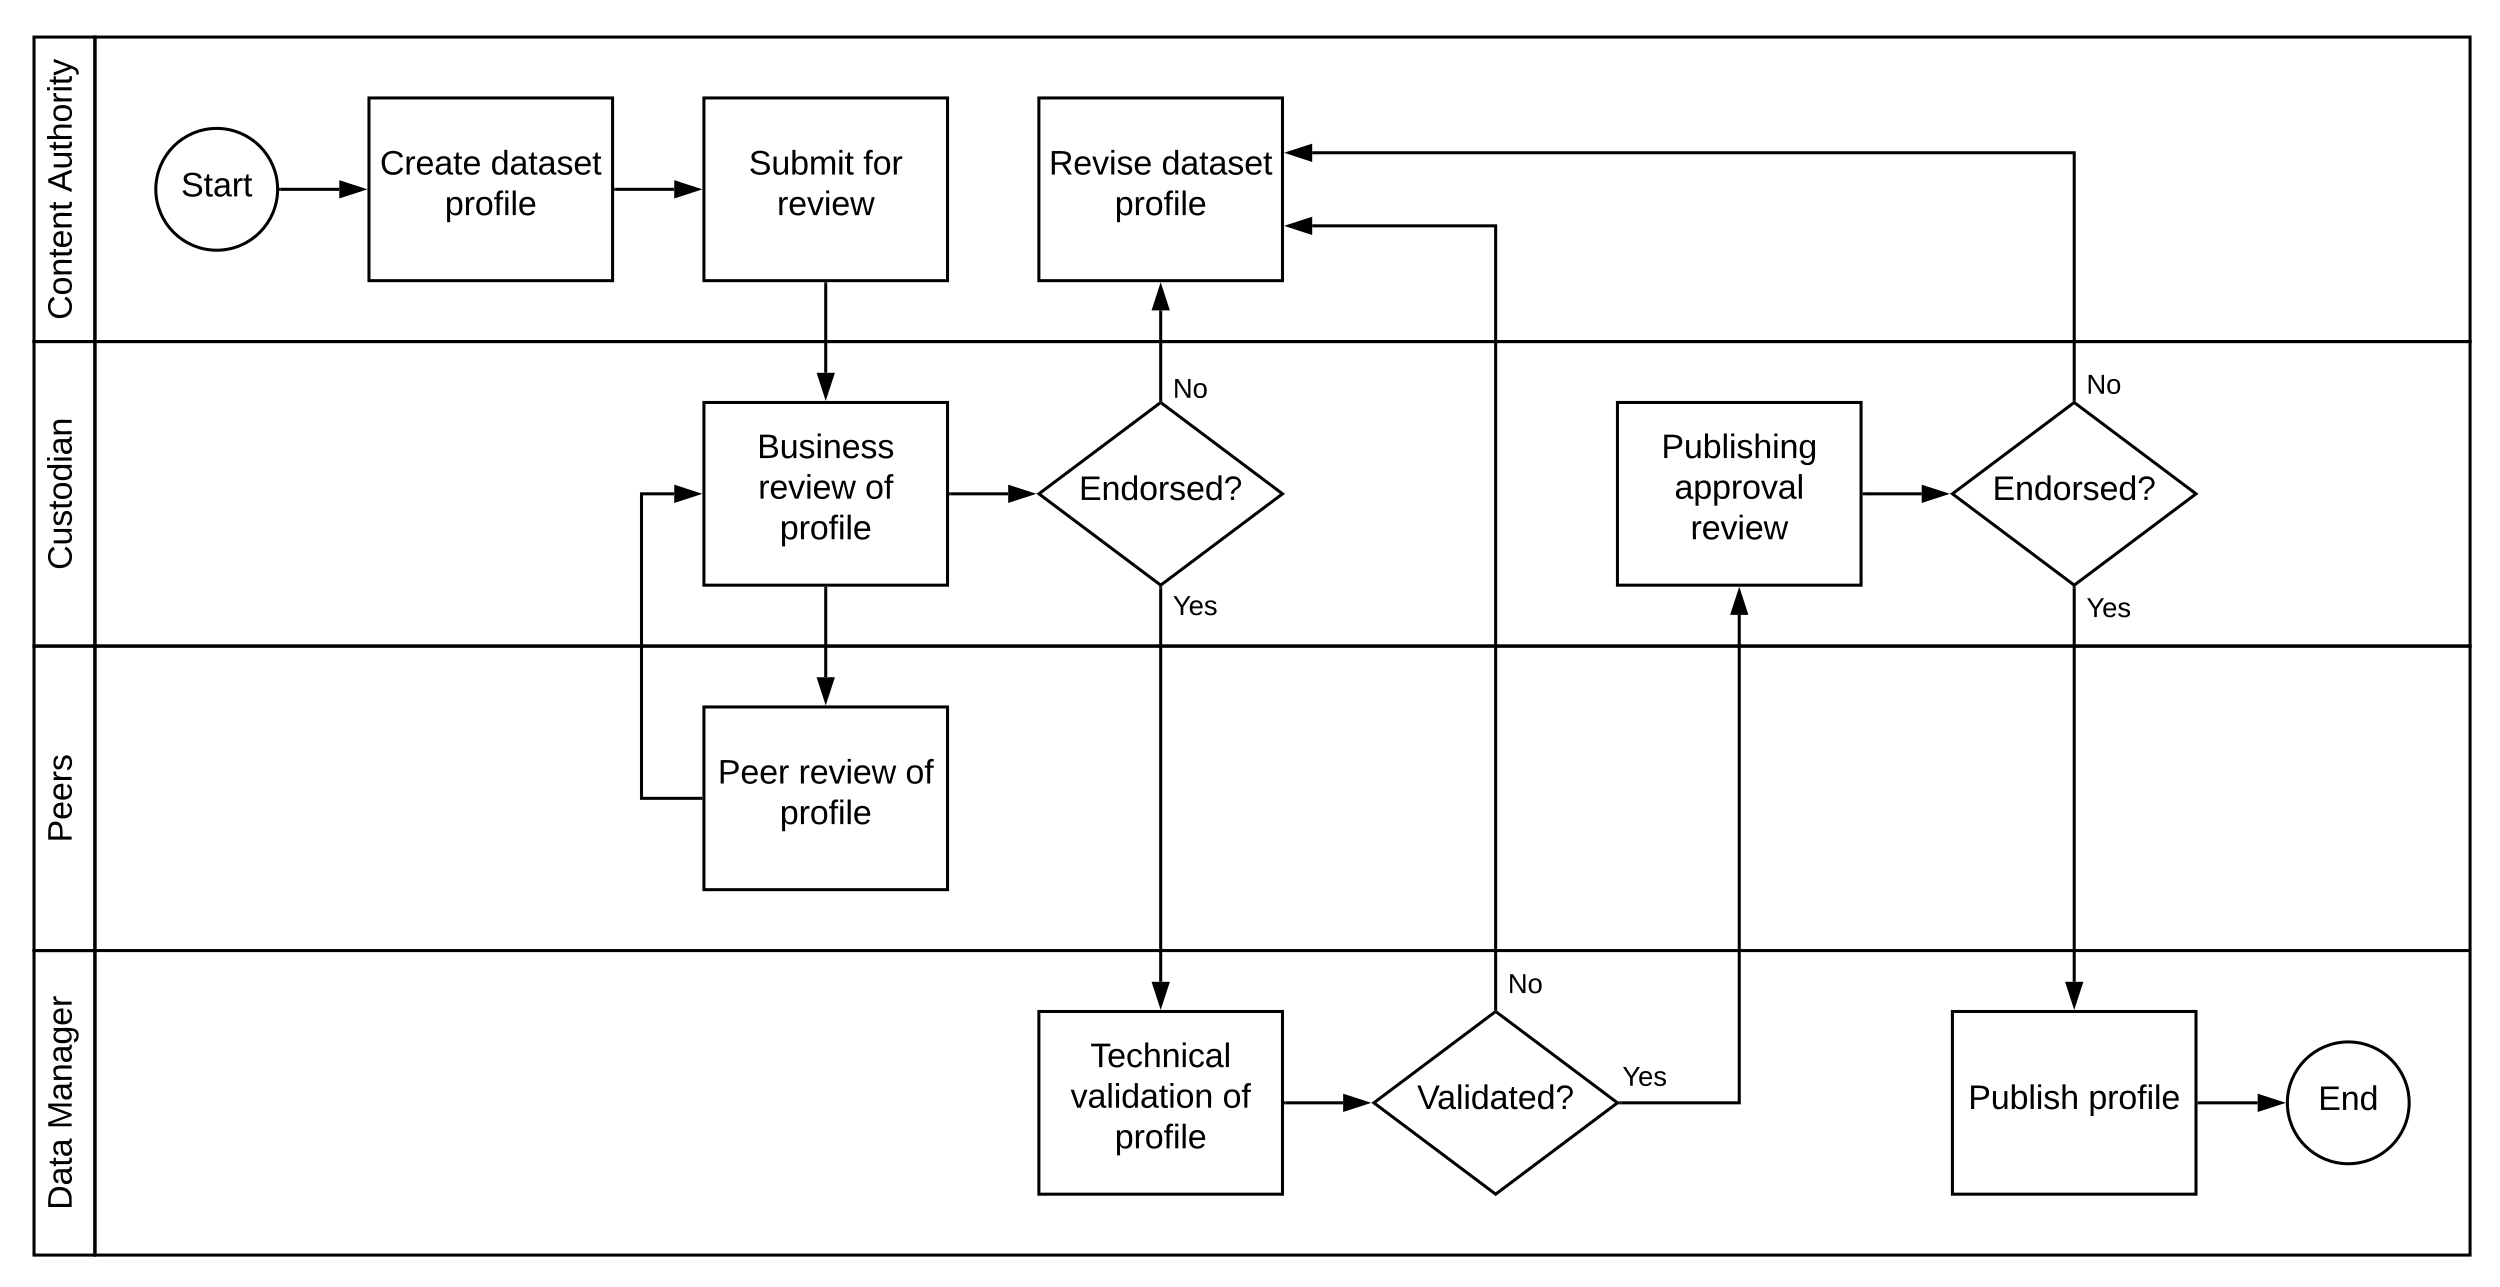 <svg xmlns="http://www.w3.org/2000/svg" xmlns:xlink="http://www.w3.org/1999/xlink" xmlns:lucid="lucid" width="1642" height="845"><g transform="translate(-6 -4)" lucid:page-tab-id="XqSMLgpjne7T"><path d="M0 0h1656.7v1172H0z" fill="#fff"/><path d="M68.34 628.34h1560v200h-1560zM68.34 428.34h1560v200h-1560zM68.34 28.34h1560v200h-1560z" stroke="#000" stroke-width="2" fill-opacity="0"/><path d="M68.34 228.34h1560v200h-1560z" stroke="#000" stroke-width="2" fill-opacity="0"/><path d="M248.34 68.34h160v120h-160z" stroke="#000" stroke-width="2" fill="#fff"/><use xlink:href="#a" transform="matrix(1,0,0,1,253.344,73.344) translate(2.222 45.278)"/><use xlink:href="#b" transform="matrix(1,0,0,1,253.344,73.344) translate(74.938 45.278)"/><use xlink:href="#c" transform="matrix(1,0,0,1,253.344,73.344) translate(44.846 71.944)"/><path d="M468.34 268.34h160v120h-160z" stroke="#000" stroke-width="2" fill="#fff"/><use xlink:href="#d" transform="matrix(1,0,0,1,473.344,273.344) translate(29.969 31.528)"/><use xlink:href="#e" transform="matrix(1,0,0,1,473.344,273.344) translate(30.648 58.194)"/><use xlink:href="#f" transform="matrix(1,0,0,1,473.344,273.344) translate(100.833 58.194)"/><use xlink:href="#c" transform="matrix(1,0,0,1,473.344,273.344) translate(44.846 84.861)"/><path d="M688.34 668.34h160v120h-160z" stroke="#000" stroke-width="2" fill="#fff"/><use xlink:href="#g" transform="matrix(1,0,0,1,693.344,673.344) translate(28.796 31.528)"/><use xlink:href="#h" transform="matrix(1,0,0,1,693.344,673.344) translate(15.833 58.194)"/><use xlink:href="#f" transform="matrix(1,0,0,1,693.344,673.344) translate(115.648 58.194)"/><use xlink:href="#c" transform="matrix(1,0,0,1,693.344,673.344) translate(44.846 84.861)"/><path d="M468.34 68.34h160v120h-160z" stroke="#000" stroke-width="2" fill="#fff"/><use xlink:href="#i" transform="matrix(1,0,0,1,473.344,73.344) translate(24.475 45.278)"/><use xlink:href="#j" transform="matrix(1,0,0,1,473.344,73.344) translate(99.66 45.278)"/><use xlink:href="#k" transform="matrix(1,0,0,1,473.344,73.344) translate(42.994 71.944)"/><path d="M188.34 128.34c0 22.1-17.9 40-40 40s-40-17.9-40-40 17.9-40 40-40 40 17.9 40 40z" stroke="#000" stroke-width="2" fill="#fff"/><use xlink:href="#l" transform="matrix(1,0,0,1,113.344,93.344) translate(11.574 39.653)"/><path d="M410.34 128.34h38.5" stroke="#000" stroke-width="2" fill="none"/><path d="M410.37 129.34h-1.03v-2h1.03z"/><path d="M464.1 128.34l-14.26 4.64v-9.27z" stroke="#000" stroke-width="2"/><path d="M190.34 128.34h38.5" stroke="#000" stroke-width="2" fill="none"/><path d="M190.37 129.34h-1.1l.07-.98-.03-1.02h1.07z"/><path d="M244.1 128.34l-14.26 4.64v-9.27z" stroke="#000" stroke-width="2"/><path d="M548.34 190.34v58.5" stroke="#000" stroke-width="2" fill="none"/><path d="M549.34 190.37h-2v-1.03h2z"/><path d="M548.34 264.1l-4.63-14.26H553z" stroke="#000" stroke-width="2"/><path d="M768.34 268.34l80 60-80 60-80-60z" stroke="#000" stroke-width="2" fill="#fff"/><use xlink:href="#m" transform="matrix(1,0,0,1,693.344,273.344) translate(21.332 59.028)"/><path d="M630.34 328.34h37.84" stroke="#000" stroke-width="2" fill="none"/><path d="M630.37 329.34h-1.03v-2h1.03z"/><path d="M683.44 328.34l-14.26 4.64v-9.27z" stroke="#000" stroke-width="2"/><path d="M988.34 668.34l80 60-80 60-80-60z" stroke="#000" stroke-width="2" fill="#fff"/><use xlink:href="#n" transform="matrix(1,0,0,1,913.344,673.344) translate(23.431 59.028)"/><path d="M768.34 390.6v258.24" stroke="#000" stroke-width="2" fill="none"/><path d="M769.34 390.62h-2v-1.78l1 .75 1-.76z"/><path d="M768.34 664.1l-4.63-14.26H773z" stroke="#000" stroke-width="2"/><use xlink:href="#o" transform="matrix(1,0,0,1,776.344,393.544) translate(0 14.4)"/><path d="M850.34 728.34h37.84" stroke="#000" stroke-width="2" fill="none"/><path d="M850.37 729.34h-1.03v-2h1.03z"/><path d="M903.44 728.34l-14.26 4.64v-9.27z" stroke="#000" stroke-width="2"/><path d="M688.34 68.34h160v120h-160z" stroke="#000" stroke-width="2" fill="#fff"/><use xlink:href="#p" transform="matrix(1,0,0,1,693.344,73.344) translate(1.605 45.278)"/><use xlink:href="#b" transform="matrix(1,0,0,1,693.344,73.344) translate(75.556 45.278)"/><use xlink:href="#c" transform="matrix(1,0,0,1,693.344,73.344) translate(44.846 71.944)"/><path d="M768.34 266.1v-58.25" stroke="#000" stroke-width="2" fill="none"/><path d="M769.34 267.84l-1-.75-1 .74v-1.77h2z"/><path d="M768.34 192.58l4.64 14.27h-9.27z" stroke="#000" stroke-width="2"/><use xlink:href="#q" transform="matrix(1,0,0,1,776.344,250.877) translate(0 14.4)"/><path d="M988.34 666.1V152.33h-120.5" stroke="#000" stroke-width="2" fill="none"/><path d="M989.34 667.84l-1-.75-1 .74v-1.77h2z"/><path d="M852.58 152.34l14.27-4.63V157z" stroke="#000" stroke-width="2"/><use xlink:href="#q" transform="matrix(1,0,0,1,996.344,641.866) translate(0 14.4)"/><path d="M468.34 468.34h160v120h-160z" stroke="#000" stroke-width="2" fill="#fff"/><use xlink:href="#r" transform="matrix(1,0,0,1,473.344,473.344) translate(4.136 45.278)"/><use xlink:href="#e" transform="matrix(1,0,0,1,473.344,473.344) translate(57.16 45.278)"/><use xlink:href="#f" transform="matrix(1,0,0,1,473.344,473.344) translate(127.346 45.278)"/><use xlink:href="#c" transform="matrix(1,0,0,1,473.344,473.344) translate(44.846 71.944)"/><path d="M548.34 390.34v58.5" stroke="#000" stroke-width="2" fill="none"/><path d="M549.34 390.37h-2v-1.03h2z"/><path d="M548.34 464.1l-4.63-14.26H553z" stroke="#000" stroke-width="2"/><path d="M466.34 528.34h-39v-200h21.5" stroke="#000" stroke-width="2" fill="none"/><path d="M467.34 529.34h-1.02v-2h1.02z"/><path d="M464.1 328.34l-14.26 4.64v-9.27z" stroke="#000" stroke-width="2"/><path d="M1068.34 268.34h160v120h-160z" stroke="#000" stroke-width="2" fill="#fff"/><use xlink:href="#s" transform="matrix(1,0,0,1,1073.344,273.344) translate(23.858 31.528)"/><use xlink:href="#t" transform="matrix(1,0,0,1,1073.344,273.344) translate(32.469 58.194)"/><use xlink:href="#k" transform="matrix(1,0,0,1,1073.344,273.344) translate(42.994 84.861)"/><path d="M1071 728.34h77.34v-320.5" stroke="#000" stroke-width="2" fill="none"/><path d="M1071.04 729.34h-2.36l1.33-1-1.32-1h2.36z"/><path d="M1148.34 392.58l4.64 14.27h-9.27z" stroke="#000" stroke-width="2"/><use xlink:href="#o" transform="matrix(1,0,0,1,1071.532,702.744) translate(0 14.4)"/><path d="M1588.34 728.34c0 22.1-17.9 40-40 40s-40-17.9-40-40 17.9-40 40-40 40 17.9 40 40z" stroke="#000" stroke-width="2" fill="#fff"/><use xlink:href="#u" transform="matrix(1,0,0,1,1513.344,693.344) translate(15.247 39.653)"/><path d="M1368.34 268.34l80 60-80 60-80-60z" stroke="#000" stroke-width="2" fill="#fff"/><use xlink:href="#m" transform="matrix(1,0,0,1,1293.344,273.344) translate(21.332 59.028)"/><path d="M1230.34 328.34h37.84" stroke="#000" stroke-width="2" fill="none"/><path d="M1230.37 329.34h-1.03v-2h1.03z"/><path d="M1283.44 328.34l-14.26 4.64v-9.27z" stroke="#000" stroke-width="2"/><path d="M1368.34 390.6v258.24" stroke="#000" stroke-width="2" fill="none"/><path d="M1369.34 390.62h-2v-1.78l1 .75 1-.76z"/><path d="M1368.34 664.1l-4.63-14.26h9.28z" stroke="#000" stroke-width="2"/><use xlink:href="#o" transform="matrix(1,0,0,1,1376.344,394.877) translate(0 14.4)"/><path d="M1368.34 266.1V104.33h-500.5" stroke="#000" stroke-width="2" fill="none"/><path d="M1369.34 267.84l-1-.75-1 .74v-1.77h2z"/><path d="M852.58 104.34l14.27-4.63V109z" stroke="#000" stroke-width="2"/><g><use xlink:href="#q" transform="matrix(1,0,0,1,1376.344,248.21) translate(0 14.4)"/></g><path d="M1288.34 668.34h160v120h-160z" stroke="#000" stroke-width="2" fill="#fff"/><g><use xlink:href="#v" transform="matrix(1,0,0,1,1293.344,673.344) translate(5.401 59.028)"/><use xlink:href="#c" transform="matrix(1,0,0,1,1293.344,673.344) translate(84.29 59.028)"/></g><path d="M1450.34 728.34h38.5" stroke="#000" stroke-width="2" fill="none"/><path d="M1450.37 729.34h-1.03v-2h1.03z"/><path d="M1504.1 728.34l-14.26 4.64v-9.27z" stroke="#000" stroke-width="2"/><path d="M28.34 628.34h40v200h-40z" stroke="#000" stroke-width="2" fill-opacity="0"/><g><use xlink:href="#w" transform="matrix(-1.8369701987210297e-16,-1,1,-1.8369701987210297e-16,33.344,823.344) translate(24.722 19.715)"/><use xlink:href="#x" transform="matrix(-1.8369701987210297e-16,-1,1,-1.8369701987210297e-16,33.344,823.344) translate(77.747 19.715)"/></g><path d="M28.34 428.34h40v200h-40z" stroke="#000" stroke-width="2" fill-opacity="0"/><g><use xlink:href="#y" transform="matrix(-1.8369701987210297e-16,-1,1,-1.8369701987210297e-16,33.344,623.344) translate(66.019 19.715)"/></g><path d="M28.34 28.34h40v200h-40z" stroke="#000" stroke-width="2" fill-opacity="0"/><g><use xlink:href="#z" transform="matrix(-1.8369701987210297e-16,-1,1,-1.8369701987210297e-16,33.344,223.344) translate(9.29 19.715)"/><use xlink:href="#A" transform="matrix(-1.8369701987210297e-16,-1,1,-1.8369701987210297e-16,33.344,223.344) translate(93.179 19.715)"/></g><path d="M28.34 228.34h40v200h-40z" stroke="#000" stroke-width="2" fill-opacity="0"/><g><use xlink:href="#B" transform="matrix(-1.8369701987210297e-16,-1,1,-1.8369701987210297e-16,33.344,423.344) translate(45.062 19.715)"/></g><defs><path d="M212-179c-10-28-35-45-73-45-59 0-87 40-87 99 0 60 29 101 89 101 43 0 62-24 78-52l27 14C228-24 195 4 139 4 59 4 22-46 18-125c-6-104 99-153 187-111 19 9 31 26 39 46" id="C"/><path d="M114-163C36-179 61-72 57 0H25l-1-190h30c1 12-1 29 2 39 6-27 23-49 58-41v29" id="D"/><path d="M100-194c63 0 86 42 84 106H49c0 40 14 67 53 68 26 1 43-12 49-29l28 8c-11 28-37 45-77 45C44 4 14-33 15-96c1-61 26-98 85-98zm52 81c6-60-76-77-97-28-3 7-6 17-6 28h103" id="E"/><path d="M141-36C126-15 110 5 73 4 37 3 15-17 15-53c-1-64 63-63 125-63 3-35-9-54-41-54-24 1-41 7-42 31l-33-3c5-37 33-52 76-52 45 0 72 20 72 64v82c-1 20 7 32 28 27v20c-31 9-61-2-59-35zM48-53c0 20 12 33 32 33 41-3 63-29 60-74-43 2-92-5-92 41" id="F"/><path d="M59-47c-2 24 18 29 38 22v24C64 9 27 4 27-40v-127H5v-23h24l9-43h21v43h35v23H59v120" id="G"/><g id="a"><use transform="matrix(0.062,0,0,0.062,0,0)" xlink:href="#C"/><use transform="matrix(0.062,0,0,0.062,15.988,0)" xlink:href="#D"/><use transform="matrix(0.062,0,0,0.062,23.333,0)" xlink:href="#E"/><use transform="matrix(0.062,0,0,0.062,35.679,0)" xlink:href="#F"/><use transform="matrix(0.062,0,0,0.062,48.025,0)" xlink:href="#G"/><use transform="matrix(0.062,0,0,0.062,54.198,0)" xlink:href="#E"/></g><path d="M85-194c31 0 48 13 60 33l-1-100h32l1 261h-30c-2-10 0-23-3-31C134-8 116 4 85 4 32 4 16-35 15-94c0-66 23-100 70-100zm9 24c-40 0-46 34-46 75 0 40 6 74 45 74 42 0 51-32 51-76 0-42-9-74-50-73" id="H"/><path d="M135-143c-3-34-86-38-87 0 15 53 115 12 119 90S17 21 10-45l28-5c4 36 97 45 98 0-10-56-113-15-118-90-4-57 82-63 122-42 12 7 21 19 24 35" id="I"/><g id="b"><use transform="matrix(0.062,0,0,0.062,0,0)" xlink:href="#H"/><use transform="matrix(0.062,0,0,0.062,12.346,0)" xlink:href="#F"/><use transform="matrix(0.062,0,0,0.062,24.691,0)" xlink:href="#G"/><use transform="matrix(0.062,0,0,0.062,30.864,0)" xlink:href="#F"/><use transform="matrix(0.062,0,0,0.062,43.21,0)" xlink:href="#I"/><use transform="matrix(0.062,0,0,0.062,54.321,0)" xlink:href="#E"/><use transform="matrix(0.062,0,0,0.062,66.667,0)" xlink:href="#G"/></g><path d="M115-194c55 1 70 41 70 98S169 2 115 4C84 4 66-9 55-30l1 105H24l-1-265h31l2 30c10-21 28-34 59-34zm-8 174c40 0 45-34 45-75s-6-73-45-74c-42 0-51 32-51 76 0 43 10 73 51 73" id="J"/><path d="M100-194c62-1 85 37 85 99 1 63-27 99-86 99S16-35 15-95c0-66 28-99 85-99zM99-20c44 1 53-31 53-75 0-43-8-75-51-75s-53 32-53 75 10 74 51 75" id="K"/><path d="M101-234c-31-9-42 10-38 44h38v23H63V0H32v-167H5v-23h27c-7-52 17-82 69-68v24" id="L"/><path d="M24-231v-30h32v30H24zM24 0v-190h32V0H24" id="M"/><path d="M24 0v-261h32V0H24" id="N"/><g id="c"><use transform="matrix(0.062,0,0,0.062,0,0)" xlink:href="#J"/><use transform="matrix(0.062,0,0,0.062,12.346,0)" xlink:href="#D"/><use transform="matrix(0.062,0,0,0.062,19.691,0)" xlink:href="#K"/><use transform="matrix(0.062,0,0,0.062,32.037,0)" xlink:href="#L"/><use transform="matrix(0.062,0,0,0.062,38.21,0)" xlink:href="#M"/><use transform="matrix(0.062,0,0,0.062,43.086,0)" xlink:href="#N"/><use transform="matrix(0.062,0,0,0.062,47.963,0)" xlink:href="#E"/></g><path d="M160-131c35 5 61 23 61 61C221 17 115-2 30 0v-248c76 3 177-17 177 60 0 33-19 50-47 57zm-97-11c50-1 110 9 110-42 0-47-63-36-110-37v79zm0 115c55-2 124 14 124-45 0-56-70-42-124-44v89" id="O"/><path d="M84 4C-5 8 30-112 23-190h32v120c0 31 7 50 39 49 72-2 45-101 50-169h31l1 190h-30c-1-10 1-25-2-33-11 22-28 36-60 37" id="P"/><path d="M117-194c89-4 53 116 60 194h-32v-121c0-31-8-49-39-48C34-167 62-67 57 0H25l-1-190h30c1 10-1 24 2 32 11-22 29-35 61-36" id="Q"/><g id="d"><use transform="matrix(0.062,0,0,0.062,0,0)" xlink:href="#O"/><use transform="matrix(0.062,0,0,0.062,14.815,0)" xlink:href="#P"/><use transform="matrix(0.062,0,0,0.062,27.16,0)" xlink:href="#I"/><use transform="matrix(0.062,0,0,0.062,38.272,0)" xlink:href="#M"/><use transform="matrix(0.062,0,0,0.062,43.148,0)" xlink:href="#Q"/><use transform="matrix(0.062,0,0,0.062,55.494,0)" xlink:href="#E"/><use transform="matrix(0.062,0,0,0.062,67.84,0)" xlink:href="#I"/><use transform="matrix(0.062,0,0,0.062,78.951,0)" xlink:href="#I"/></g><path d="M108 0H70L1-190h34L89-25l56-165h34" id="R"/><path d="M206 0h-36l-40-164L89 0H53L-1-190h32L70-26l43-164h34l41 164 42-164h31" id="S"/><g id="e"><use transform="matrix(0.062,0,0,0.062,0,0)" xlink:href="#D"/><use transform="matrix(0.062,0,0,0.062,7.346,0)" xlink:href="#E"/><use transform="matrix(0.062,0,0,0.062,19.691,0)" xlink:href="#R"/><use transform="matrix(0.062,0,0,0.062,30.802,0)" xlink:href="#M"/><use transform="matrix(0.062,0,0,0.062,35.679,0)" xlink:href="#E"/><use transform="matrix(0.062,0,0,0.062,48.025,0)" xlink:href="#S"/></g><g id="f"><use transform="matrix(0.062,0,0,0.062,0,0)" xlink:href="#K"/><use transform="matrix(0.062,0,0,0.062,12.346,0)" xlink:href="#L"/></g><path d="M127-220V0H93v-220H8v-28h204v28h-85" id="T"/><path d="M96-169c-40 0-48 33-48 73s9 75 48 75c24 0 41-14 43-38l32 2c-6 37-31 61-74 61-59 0-76-41-82-99-10-93 101-131 147-64 4 7 5 14 7 22l-32 3c-4-21-16-35-41-35" id="U"/><path d="M106-169C34-169 62-67 57 0H25v-261h32l-1 103c12-21 28-36 61-36 89 0 53 116 60 194h-32v-121c2-32-8-49-39-48" id="V"/><g id="g"><use transform="matrix(0.062,0,0,0.062,0,0)" xlink:href="#T"/><use transform="matrix(0.062,0,0,0.062,11.049,0)" xlink:href="#E"/><use transform="matrix(0.062,0,0,0.062,23.395,0)" xlink:href="#U"/><use transform="matrix(0.062,0,0,0.062,34.506,0)" xlink:href="#V"/><use transform="matrix(0.062,0,0,0.062,46.852,0)" xlink:href="#Q"/><use transform="matrix(0.062,0,0,0.062,59.198,0)" xlink:href="#M"/><use transform="matrix(0.062,0,0,0.062,64.074,0)" xlink:href="#U"/><use transform="matrix(0.062,0,0,0.062,75.185,0)" xlink:href="#F"/><use transform="matrix(0.062,0,0,0.062,87.531,0)" xlink:href="#N"/></g><g id="h"><use transform="matrix(0.062,0,0,0.062,0,0)" xlink:href="#R"/><use transform="matrix(0.062,0,0,0.062,11.111,0)" xlink:href="#F"/><use transform="matrix(0.062,0,0,0.062,23.457,0)" xlink:href="#N"/><use transform="matrix(0.062,0,0,0.062,28.333,0)" xlink:href="#M"/><use transform="matrix(0.062,0,0,0.062,33.21,0)" xlink:href="#H"/><use transform="matrix(0.062,0,0,0.062,45.556,0)" xlink:href="#F"/><use transform="matrix(0.062,0,0,0.062,57.901,0)" xlink:href="#G"/><use transform="matrix(0.062,0,0,0.062,64.074,0)" xlink:href="#M"/><use transform="matrix(0.062,0,0,0.062,68.951,0)" xlink:href="#K"/><use transform="matrix(0.062,0,0,0.062,81.296,0)" xlink:href="#Q"/></g><path d="M185-189c-5-48-123-54-124 2 14 75 158 14 163 119 3 78-121 87-175 55-17-10-28-26-33-46l33-7c5 56 141 63 141-1 0-78-155-14-162-118-5-82 145-84 179-34 5 7 8 16 11 25" id="W"/><path d="M115-194c53 0 69 39 70 98 0 66-23 100-70 100C84 3 66-7 56-30L54 0H23l1-261h32v101c10-23 28-34 59-34zm-8 174c40 0 45-34 45-75 0-40-5-75-45-74-42 0-51 32-51 76 0 43 10 73 51 73" id="X"/><path d="M210-169c-67 3-38 105-44 169h-31v-121c0-29-5-50-35-48C34-165 62-65 56 0H25l-1-190h30c1 10-1 24 2 32 10-44 99-50 107 0 11-21 27-35 58-36 85-2 47 119 55 194h-31v-121c0-29-5-49-35-48" id="Y"/><g id="i"><use transform="matrix(0.062,0,0,0.062,0,0)" xlink:href="#W"/><use transform="matrix(0.062,0,0,0.062,14.815,0)" xlink:href="#P"/><use transform="matrix(0.062,0,0,0.062,27.16,0)" xlink:href="#X"/><use transform="matrix(0.062,0,0,0.062,39.506,0)" xlink:href="#Y"/><use transform="matrix(0.062,0,0,0.062,57.963,0)" xlink:href="#M"/><use transform="matrix(0.062,0,0,0.062,62.84,0)" xlink:href="#G"/></g><g id="j"><use transform="matrix(0.062,0,0,0.062,0,0)" xlink:href="#L"/><use transform="matrix(0.062,0,0,0.062,6.173,0)" xlink:href="#K"/><use transform="matrix(0.062,0,0,0.062,18.519,0)" xlink:href="#D"/></g><g id="k"><use transform="matrix(0.062,0,0,0.062,0,0)" xlink:href="#D"/><use transform="matrix(0.062,0,0,0.062,7.346,0)" xlink:href="#E"/><use transform="matrix(0.062,0,0,0.062,19.691,0)" xlink:href="#R"/><use transform="matrix(0.062,0,0,0.062,30.802,0)" xlink:href="#M"/><use transform="matrix(0.062,0,0,0.062,35.679,0)" xlink:href="#E"/><use transform="matrix(0.062,0,0,0.062,48.025,0)" xlink:href="#S"/></g><g id="l"><use transform="matrix(0.062,0,0,0.062,0,0)" xlink:href="#W"/><use transform="matrix(0.062,0,0,0.062,14.815,0)" xlink:href="#G"/><use transform="matrix(0.062,0,0,0.062,20.988,0)" xlink:href="#F"/><use transform="matrix(0.062,0,0,0.062,33.333,0)" xlink:href="#D"/><use transform="matrix(0.062,0,0,0.062,40.679,0)" xlink:href="#G"/></g><path d="M30 0v-248h187v28H63v79h144v27H63v87h162V0H30" id="Z"/><path d="M103-251c84 0 111 97 45 133-19 10-37 24-39 52H78c0-63 77-55 77-114 0-30-21-42-52-43-32 0-53 17-56 46l-32-2c7-45 34-72 88-72zM77 0v-35h34V0H77" id="aa"/><g id="m"><use transform="matrix(0.062,0,0,0.062,0,0)" xlink:href="#Z"/><use transform="matrix(0.062,0,0,0.062,14.815,0)" xlink:href="#Q"/><use transform="matrix(0.062,0,0,0.062,27.16,0)" xlink:href="#H"/><use transform="matrix(0.062,0,0,0.062,39.506,0)" xlink:href="#K"/><use transform="matrix(0.062,0,0,0.062,51.852,0)" xlink:href="#D"/><use transform="matrix(0.062,0,0,0.062,59.198,0)" xlink:href="#I"/><use transform="matrix(0.062,0,0,0.062,70.309,0)" xlink:href="#E"/><use transform="matrix(0.062,0,0,0.062,82.654,0)" xlink:href="#H"/><use transform="matrix(0.062,0,0,0.062,95,0)" xlink:href="#aa"/></g><path d="M137 0h-34L2-248h35l83 218 83-218h36" id="ab"/><g id="n"><use transform="matrix(0.062,0,0,0.062,0,0)" xlink:href="#ab"/><use transform="matrix(0.062,0,0,0.062,13.148,0)" xlink:href="#F"/><use transform="matrix(0.062,0,0,0.062,25.494,0)" xlink:href="#N"/><use transform="matrix(0.062,0,0,0.062,30.37,0)" xlink:href="#M"/><use transform="matrix(0.062,0,0,0.062,35.247,0)" xlink:href="#H"/><use transform="matrix(0.062,0,0,0.062,47.593,0)" xlink:href="#F"/><use transform="matrix(0.062,0,0,0.062,59.938,0)" xlink:href="#G"/><use transform="matrix(0.062,0,0,0.062,66.111,0)" xlink:href="#E"/><use transform="matrix(0.062,0,0,0.062,78.457,0)" xlink:href="#H"/><use transform="matrix(0.062,0,0,0.062,90.802,0)" xlink:href="#aa"/></g><path d="M137-103V0h-34v-103L8-248h37l75 118 75-118h37" id="ac"/><g id="o"><use transform="matrix(0.05,0,0,0.05,0,0)" xlink:href="#ac"/><use transform="matrix(0.05,0,0,0.05,10.35,0)" xlink:href="#E"/><use transform="matrix(0.05,0,0,0.05,20.35,0)" xlink:href="#I"/></g><path d="M233-177c-1 41-23 64-60 70L243 0h-38l-65-103H63V0H30v-248c88 3 205-21 203 71zM63-129c60-2 137 13 137-47 0-61-80-42-137-45v92" id="ad"/><g id="p"><use transform="matrix(0.062,0,0,0.062,0,0)" xlink:href="#ad"/><use transform="matrix(0.062,0,0,0.062,15.988,0)" xlink:href="#E"/><use transform="matrix(0.062,0,0,0.062,28.333,0)" xlink:href="#R"/><use transform="matrix(0.062,0,0,0.062,39.444,0)" xlink:href="#M"/><use transform="matrix(0.062,0,0,0.062,44.321,0)" xlink:href="#I"/><use transform="matrix(0.062,0,0,0.062,55.432,0)" xlink:href="#E"/></g><path d="M190 0L58-211 59 0H30v-248h39L202-35l-2-213h31V0h-41" id="ae"/><g id="q"><use transform="matrix(0.05,0,0,0.05,0,0)" xlink:href="#ae"/><use transform="matrix(0.05,0,0,0.05,12.95,0)" xlink:href="#K"/></g><path d="M30-248c87 1 191-15 191 75 0 78-77 80-158 76V0H30v-248zm33 125c57 0 124 11 124-50 0-59-68-47-124-48v98" id="af"/><g id="r"><use transform="matrix(0.062,0,0,0.062,0,0)" xlink:href="#af"/><use transform="matrix(0.062,0,0,0.062,14.815,0)" xlink:href="#E"/><use transform="matrix(0.062,0,0,0.062,27.16,0)" xlink:href="#E"/><use transform="matrix(0.062,0,0,0.062,39.506,0)" xlink:href="#D"/></g><path d="M177-190C167-65 218 103 67 71c-23-6-38-20-44-43l32-5c15 47 100 32 89-28v-30C133-14 115 1 83 1 29 1 15-40 15-95c0-56 16-97 71-98 29-1 48 16 59 35 1-10 0-23 2-32h30zM94-22c36 0 50-32 50-73 0-42-14-75-50-75-39 0-46 34-46 75s6 73 46 73" id="ag"/><g id="s"><use transform="matrix(0.062,0,0,0.062,0,0)" xlink:href="#af"/><use transform="matrix(0.062,0,0,0.062,14.815,0)" xlink:href="#P"/><use transform="matrix(0.062,0,0,0.062,27.16,0)" xlink:href="#X"/><use transform="matrix(0.062,0,0,0.062,39.506,0)" xlink:href="#N"/><use transform="matrix(0.062,0,0,0.062,44.383,0)" xlink:href="#M"/><use transform="matrix(0.062,0,0,0.062,49.259,0)" xlink:href="#I"/><use transform="matrix(0.062,0,0,0.062,60.37,0)" xlink:href="#V"/><use transform="matrix(0.062,0,0,0.062,72.716,0)" xlink:href="#M"/><use transform="matrix(0.062,0,0,0.062,77.593,0)" xlink:href="#Q"/><use transform="matrix(0.062,0,0,0.062,89.938,0)" xlink:href="#ag"/></g><g id="t"><use transform="matrix(0.062,0,0,0.062,0,0)" xlink:href="#F"/><use transform="matrix(0.062,0,0,0.062,12.346,0)" xlink:href="#J"/><use transform="matrix(0.062,0,0,0.062,24.691,0)" xlink:href="#J"/><use transform="matrix(0.062,0,0,0.062,37.037,0)" xlink:href="#D"/><use transform="matrix(0.062,0,0,0.062,44.383,0)" xlink:href="#K"/><use transform="matrix(0.062,0,0,0.062,56.728,0)" xlink:href="#R"/><use transform="matrix(0.062,0,0,0.062,67.84,0)" xlink:href="#F"/><use transform="matrix(0.062,0,0,0.062,80.185,0)" xlink:href="#N"/></g><g id="u"><use transform="matrix(0.062,0,0,0.062,0,0)" xlink:href="#Z"/><use transform="matrix(0.062,0,0,0.062,14.815,0)" xlink:href="#Q"/><use transform="matrix(0.062,0,0,0.062,27.16,0)" xlink:href="#H"/></g><g id="v"><use transform="matrix(0.062,0,0,0.062,0,0)" xlink:href="#af"/><use transform="matrix(0.062,0,0,0.062,14.815,0)" xlink:href="#P"/><use transform="matrix(0.062,0,0,0.062,27.16,0)" xlink:href="#X"/><use transform="matrix(0.062,0,0,0.062,39.506,0)" xlink:href="#N"/><use transform="matrix(0.062,0,0,0.062,44.383,0)" xlink:href="#M"/><use transform="matrix(0.062,0,0,0.062,49.259,0)" xlink:href="#I"/><use transform="matrix(0.062,0,0,0.062,60.37,0)" xlink:href="#V"/></g><path d="M30-248c118-7 216 8 213 122C240-48 200 0 122 0H30v-248zM63-27c89 8 146-16 146-99s-60-101-146-95v194" id="ah"/><g id="w"><use transform="matrix(0.062,0,0,0.062,0,0)" xlink:href="#ah"/><use transform="matrix(0.062,0,0,0.062,15.988,0)" xlink:href="#F"/><use transform="matrix(0.062,0,0,0.062,28.333,0)" xlink:href="#G"/><use transform="matrix(0.062,0,0,0.062,34.506,0)" xlink:href="#F"/></g><path d="M240 0l2-218c-23 76-54 145-80 218h-23L58-218 59 0H30v-248h44l77 211c21-75 51-140 76-211h43V0h-30" id="ai"/><g id="x"><use transform="matrix(0.062,0,0,0.062,0,0)" xlink:href="#ai"/><use transform="matrix(0.062,0,0,0.062,18.457,0)" xlink:href="#F"/><use transform="matrix(0.062,0,0,0.062,30.802,0)" xlink:href="#Q"/><use transform="matrix(0.062,0,0,0.062,43.148,0)" xlink:href="#F"/><use transform="matrix(0.062,0,0,0.062,55.494,0)" xlink:href="#ag"/><use transform="matrix(0.062,0,0,0.062,67.84,0)" xlink:href="#E"/><use transform="matrix(0.062,0,0,0.062,80.185,0)" xlink:href="#D"/></g><g id="y"><use transform="matrix(0.062,0,0,0.062,0,0)" xlink:href="#af"/><use transform="matrix(0.062,0,0,0.062,14.815,0)" xlink:href="#E"/><use transform="matrix(0.062,0,0,0.062,27.16,0)" xlink:href="#E"/><use transform="matrix(0.062,0,0,0.062,39.506,0)" xlink:href="#D"/><use transform="matrix(0.062,0,0,0.062,46.852,0)" xlink:href="#I"/></g><g id="z"><use transform="matrix(0.062,0,0,0.062,0,0)" xlink:href="#C"/><use transform="matrix(0.062,0,0,0.062,15.988,0)" xlink:href="#K"/><use transform="matrix(0.062,0,0,0.062,28.333,0)" xlink:href="#Q"/><use transform="matrix(0.062,0,0,0.062,40.679,0)" xlink:href="#G"/><use transform="matrix(0.062,0,0,0.062,46.852,0)" xlink:href="#E"/><use transform="matrix(0.062,0,0,0.062,59.198,0)" xlink:href="#Q"/><use transform="matrix(0.062,0,0,0.062,71.543,0)" xlink:href="#G"/></g><path d="M205 0l-28-72H64L36 0H1l101-248h38L239 0h-34zm-38-99l-47-123c-12 45-31 82-46 123h93" id="aj"/><path d="M179-190L93 31C79 59 56 82 12 73V49c39 6 53-20 64-50L1-190h34L92-34l54-156h33" id="ak"/><g id="A"><use transform="matrix(0.062,0,0,0.062,0,0)" xlink:href="#aj"/><use transform="matrix(0.062,0,0,0.062,14.815,0)" xlink:href="#P"/><use transform="matrix(0.062,0,0,0.062,27.16,0)" xlink:href="#G"/><use transform="matrix(0.062,0,0,0.062,33.333,0)" xlink:href="#V"/><use transform="matrix(0.062,0,0,0.062,45.679,0)" xlink:href="#K"/><use transform="matrix(0.062,0,0,0.062,58.025,0)" xlink:href="#D"/><use transform="matrix(0.062,0,0,0.062,65.37,0)" xlink:href="#M"/><use transform="matrix(0.062,0,0,0.062,70.247,0)" xlink:href="#G"/><use transform="matrix(0.062,0,0,0.062,76.42,0)" xlink:href="#ak"/></g><g id="B"><use transform="matrix(0.062,0,0,0.062,0,0)" xlink:href="#C"/><use transform="matrix(0.062,0,0,0.062,15.988,0)" xlink:href="#P"/><use transform="matrix(0.062,0,0,0.062,28.333,0)" xlink:href="#I"/><use transform="matrix(0.062,0,0,0.062,39.444,0)" xlink:href="#G"/><use transform="matrix(0.062,0,0,0.062,45.617,0)" xlink:href="#K"/><use transform="matrix(0.062,0,0,0.062,57.963,0)" xlink:href="#H"/><use transform="matrix(0.062,0,0,0.062,70.309,0)" xlink:href="#M"/><use transform="matrix(0.062,0,0,0.062,75.185,0)" xlink:href="#F"/><use transform="matrix(0.062,0,0,0.062,87.531,0)" xlink:href="#Q"/></g></defs></g></svg>